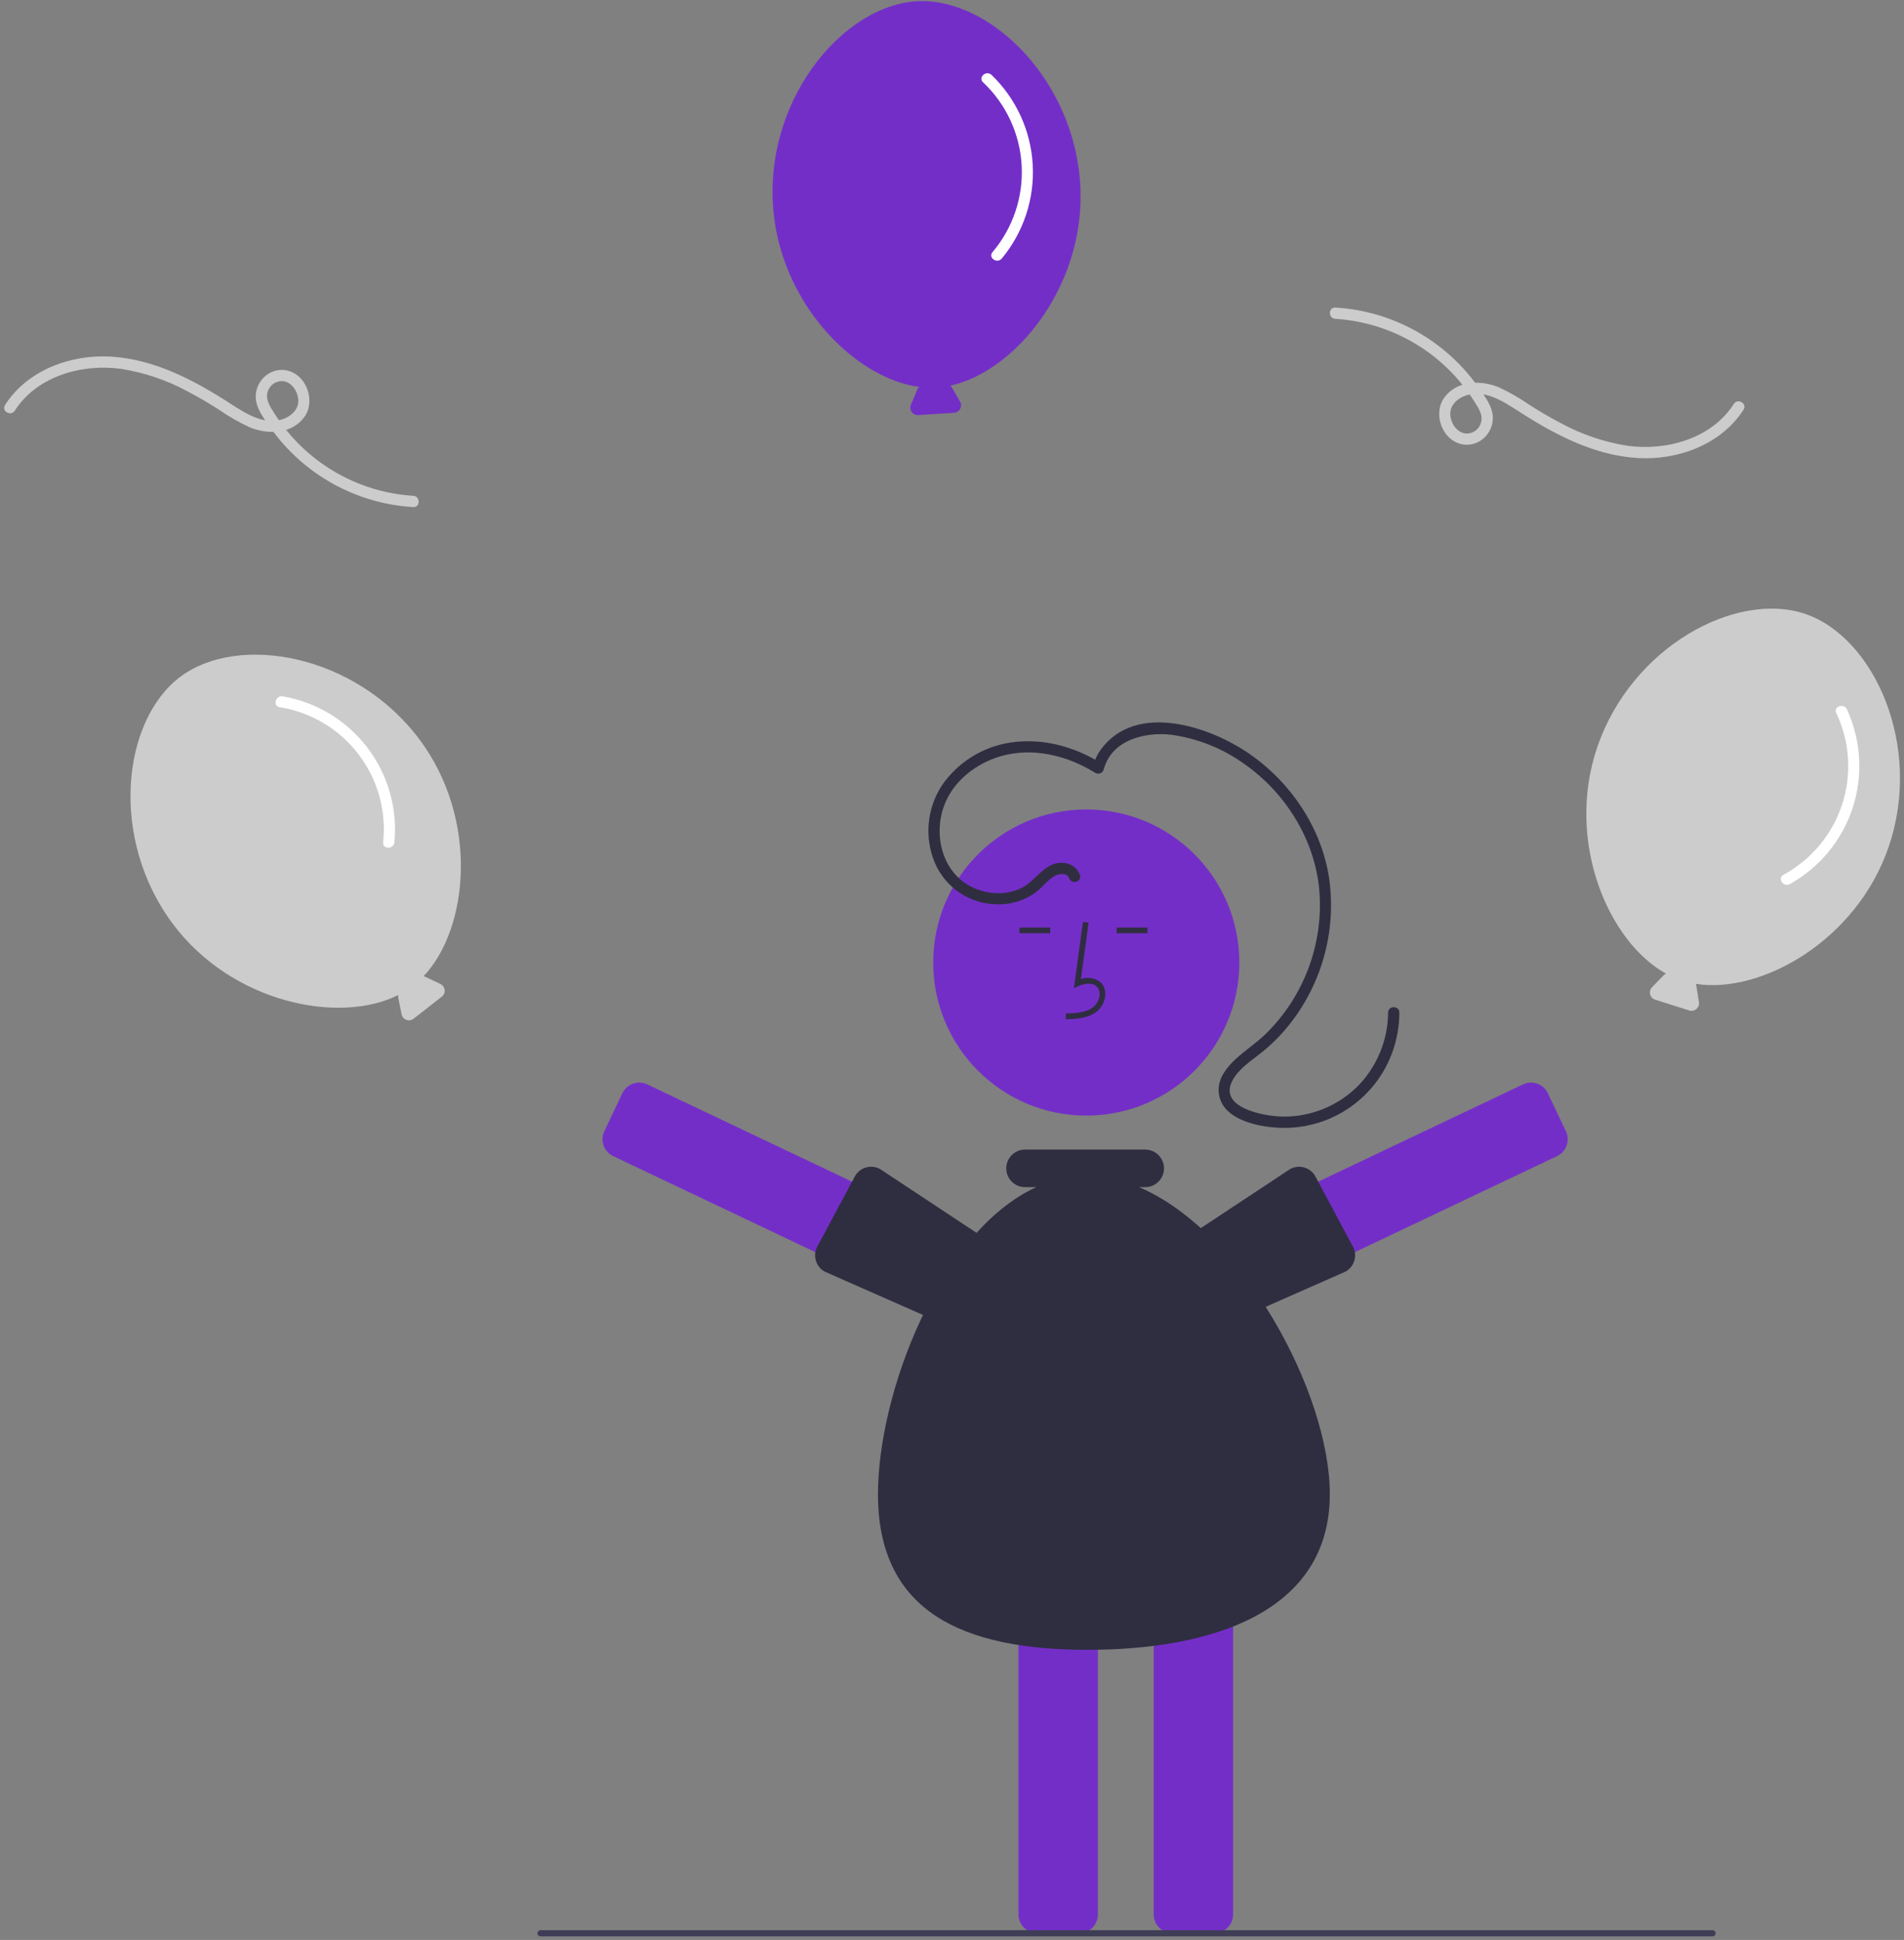 <svg width="373" height="380" viewBox="0 0 373 380" fill="none" xmlns="http://www.w3.org/2000/svg">
<rect x="0" y="0" width="373" height="380" fill="#808080" stroke="none"/>
<g clip-path="url(#clip0_46_24)">
<g clip-path="url(#clip1_46_24)">
<path d="M82.185 144.856C69.659 128.092 46.732 124.047 35.339 132.56C23.946 141.073 21.329 164.207 33.856 180.971C45.451 196.488 66.458 200.72 78.029 194.906C77.992 195.088 77.989 195.275 78.022 195.457L78.674 198.682C78.724 198.928 78.836 199.157 78.999 199.348C79.162 199.538 79.371 199.684 79.607 199.771C79.842 199.858 80.096 199.883 80.343 199.844C80.591 199.806 80.825 199.704 81.023 199.55L86.547 195.234C86.745 195.08 86.899 194.878 86.997 194.646C87.094 194.415 87.131 194.163 87.104 193.914C87.076 193.664 86.986 193.426 86.84 193.222C86.695 193.017 86.5 192.854 86.273 192.746L83.302 191.333C83.197 191.286 83.087 191.251 82.975 191.23C91.893 181.801 93.806 160.407 82.185 144.856Z" fill="#CCCCCC"/>
<path d="M54.785 138.527C60.913 139.5 66.433 142.789 70.206 147.715C73.979 152.64 75.717 158.826 75.061 164.996C74.927 166.409 77.135 166.4 77.268 164.996C77.9 158.346 75.994 151.703 71.933 146.399C67.872 141.095 61.956 137.523 55.372 136.399C53.982 136.162 53.385 138.289 54.785 138.527Z" fill="white"/>
<path d="M370.009 165.845C376.749 146.033 367.119 124.837 353.655 120.256C340.191 115.675 319.632 126.6 312.892 146.412C306.652 164.75 315.043 184.469 326.382 190.723C326.211 190.795 326.055 190.899 325.923 191.029L323.633 193.391C323.458 193.571 323.332 193.793 323.267 194.035C323.203 194.278 323.201 194.532 323.262 194.776C323.323 195.019 323.446 195.242 323.618 195.425C323.79 195.607 324.006 195.743 324.245 195.819L330.928 197.934C331.167 198.009 331.422 198.023 331.668 197.972C331.913 197.922 332.142 197.81 332.332 197.646C332.522 197.482 332.668 197.273 332.754 197.037C332.84 196.802 332.865 196.548 332.826 196.3L332.311 193.051C332.29 192.938 332.257 192.828 332.211 192.723C345.031 194.746 363.756 184.223 370.009 165.845Z" fill="#CCCCCC"/>
<path d="M359.732 139.668C362.395 145.272 362.804 151.684 360.876 157.582C358.948 163.479 354.829 168.411 349.37 171.36C348.129 172.048 349.385 173.864 350.619 173.18C356.46 169.94 360.861 164.611 362.938 158.263C365.015 151.914 364.616 145.014 361.819 138.948C361.228 137.669 359.136 138.379 359.732 139.668Z" fill="white"/>
<path d="M211.654 36.764C210.738 15.857 194.067 -0.393 179.858 0.229C165.65 0.851 150.463 18.498 151.379 39.405C152.227 58.757 167.207 74.081 180.042 75.79C179.909 75.919 179.802 76.072 179.727 76.241L178.45 79.274C178.353 79.505 178.316 79.757 178.344 80.007C178.372 80.256 178.462 80.494 178.608 80.698C178.753 80.903 178.949 81.067 179.175 81.174C179.402 81.282 179.652 81.33 179.902 81.313L186.898 80.856C187.148 80.84 187.39 80.76 187.601 80.624C187.811 80.488 187.984 80.3 188.101 80.078C188.219 79.857 188.278 79.609 188.273 79.358C188.268 79.107 188.199 78.862 188.072 78.645L186.412 75.805C186.352 75.707 186.281 75.617 186.2 75.536C198.879 72.764 212.503 56.159 211.654 36.764Z" fill="#742EC8"/>
<path d="M192.571 16.108C197.087 20.362 199.798 26.188 200.144 32.383C200.489 38.578 198.443 44.669 194.428 49.399C193.521 50.491 195.351 51.727 196.252 50.642C200.518 45.501 202.683 38.938 202.312 32.268C201.941 25.599 199.063 19.316 194.254 14.679C193.239 13.702 191.548 15.123 192.571 16.108Z" fill="white"/>
<path d="M212.803 218.527C229.363 218.527 242.787 205.102 242.787 188.542C242.787 171.982 229.363 158.558 212.803 158.558C196.243 158.558 182.818 171.982 182.818 188.542C182.818 205.102 196.243 218.527 212.803 218.527Z" fill="#742EC8"/>
<path d="M211.44 378.664H203.171C202.205 378.663 201.279 378.279 200.597 377.596C199.914 376.913 199.53 375.988 199.529 375.022V306.103C199.53 305.137 199.914 304.212 200.597 303.529C201.279 302.846 202.205 302.462 203.171 302.461H211.44C212.405 302.462 213.331 302.846 214.013 303.529C214.696 304.212 215.08 305.137 215.081 306.103V375.022C215.08 375.988 214.696 376.913 214.013 377.596C213.331 378.279 212.405 378.663 211.44 378.664Z" fill="#742EC8"/>
<path d="M237.927 378.664H229.658C228.693 378.663 227.767 378.279 227.085 377.596C226.402 376.913 226.018 375.988 226.017 375.022V306.103C226.018 305.137 226.402 304.212 227.085 303.529C227.767 302.846 228.693 302.462 229.658 302.461H237.927C238.893 302.462 239.818 302.846 240.501 303.529C241.184 304.212 241.568 305.137 241.569 306.103V375.022C241.568 375.988 241.184 376.913 240.501 377.596C239.818 378.279 238.893 378.663 237.927 378.664Z" fill="#742EC8"/>
<path d="M190.765 246.826L187.218 254.296C186.803 255.168 186.059 255.839 185.15 256.163C184.24 256.487 183.239 256.436 182.366 256.023L120.11 226.458C119.239 226.043 118.567 225.299 118.244 224.39C117.92 223.48 117.97 222.479 118.383 221.607L121.93 214.137C122.345 213.266 123.089 212.594 123.999 212.27C124.909 211.946 125.909 211.997 126.782 212.41L189.038 241.975C189.91 242.39 190.581 243.134 190.905 244.043C191.229 244.953 191.179 245.954 190.765 246.826Z" fill="#742EC8"/>
<path d="M200.144 250.83C200.32 251.679 200.185 252.562 199.764 253.319L195.768 260.558C195.3 261.403 194.516 262.028 193.589 262.295C192.661 262.563 191.665 262.452 190.819 261.986L161.564 249.09C160.719 248.622 160.094 247.838 159.827 246.911C159.559 245.983 159.67 244.987 160.136 244.141L167.467 230.427C167.698 230.008 168.01 229.639 168.384 229.341C168.757 229.042 169.186 228.82 169.646 228.688C170.105 228.555 170.586 228.515 171.061 228.568C171.537 228.621 171.997 228.768 172.415 228.999L198.69 246.368C199.542 246.838 199.805 249.615 200.075 250.549C200.102 250.643 200.125 250.737 200.144 250.83Z" fill="#2F2E41"/>
<path d="M236.114 241.975L298.37 212.41C299.243 211.997 300.244 211.946 301.153 212.27C302.063 212.594 302.807 213.266 303.222 214.137L306.769 221.607C307.182 222.479 307.233 223.48 306.909 224.39C306.585 225.299 305.913 226.043 305.042 226.458L242.786 256.023C241.913 256.436 240.912 256.487 240.003 256.163C239.093 255.839 238.349 255.168 237.934 254.296L234.387 246.826C233.974 245.954 233.923 244.953 234.247 244.043C234.571 243.134 235.242 242.39 236.114 241.975Z" fill="#742EC8"/>
<path d="M225.077 250.549C225.347 249.615 225.611 246.838 226.462 246.368L252.737 228.999C253.156 228.768 253.616 228.621 254.091 228.568C254.566 228.515 255.047 228.555 255.507 228.688C255.966 228.82 256.395 229.042 256.769 229.341C257.143 229.639 257.454 230.008 257.685 230.427L265.016 244.141C265.482 244.987 265.593 245.983 265.326 246.911C265.058 247.838 264.433 248.622 263.589 249.09L234.333 261.986C233.487 262.452 232.491 262.563 231.564 262.295C230.636 262.028 229.852 261.403 229.385 260.558L225.388 253.32C224.967 252.562 224.832 251.679 225.008 250.83C225.027 250.737 225.05 250.643 225.077 250.549Z" fill="#2F2E41"/>
<path d="M208.811 199.656L208.78 198.535C210.865 198.477 212.702 198.346 214.083 197.337C214.475 197.035 214.797 196.652 215.027 196.214C215.257 195.777 215.39 195.294 215.418 194.8C215.442 194.499 215.396 194.195 215.284 193.914C215.172 193.633 214.997 193.381 214.772 193.179C213.855 192.405 212.38 192.655 211.305 193.148L210.378 193.573L212.156 180.581L213.266 180.733L211.753 191.785C212.372 191.555 213.039 191.484 213.693 191.578C214.346 191.672 214.966 191.928 215.495 192.323C215.851 192.634 216.13 193.023 216.311 193.459C216.492 193.896 216.569 194.368 216.537 194.84C216.505 195.503 216.327 196.152 216.017 196.74C215.708 197.327 215.273 197.84 214.744 198.242C212.97 199.539 210.664 199.604 208.811 199.656Z" fill="#2F2E41"/>
<path d="M224.791 181.686H218.756V182.807H224.791V181.686Z" fill="#2F2E41"/>
<path d="M205.742 181.686H199.707V182.807H205.742V181.686Z" fill="#2F2E41"/>
<path d="M223.14 232.541H224.348C224.832 232.542 225.311 232.447 225.758 232.263C226.205 232.078 226.611 231.807 226.953 231.466C227.295 231.124 227.566 230.718 227.751 230.272C227.937 229.825 228.032 229.346 228.032 228.863C228.032 228.379 227.937 227.9 227.751 227.454C227.566 227.007 227.295 226.601 226.953 226.26C226.611 225.918 226.205 225.647 225.758 225.463C225.311 225.278 224.832 225.183 224.348 225.184H200.804C199.829 225.185 198.895 225.573 198.206 226.263C197.517 226.953 197.13 227.888 197.13 228.863C197.13 229.838 197.517 230.773 198.206 231.462C198.895 232.152 199.829 232.54 200.804 232.541H203.016C184.12 241.138 171.996 272.894 171.996 292.683C171.996 315.737 188.634 323.173 213.078 323.173C237.523 323.173 260.516 315.737 260.516 292.683C260.516 272.894 243.438 241.138 223.14 232.541Z" fill="#2F2E41"/>
<path d="M211.568 171.418C210.837 169.198 208.202 168.516 206.173 169.354C203.794 170.336 202.446 172.769 200.148 173.919C196.016 175.988 190.535 174.877 187.384 171.561C183.939 167.935 183.261 162.277 184.995 157.699C186.788 152.964 191.235 149.537 195.998 148.145C202.326 146.296 209.115 147.993 214.596 151.405C214.743 151.488 214.906 151.537 215.074 151.548C215.243 151.559 215.411 151.532 215.567 151.468C215.723 151.405 215.863 151.307 215.975 151.181C216.088 151.056 216.171 150.907 216.218 150.745C217.725 144.986 224.227 143.31 229.451 143.928C234.608 144.638 239.513 146.596 243.742 149.631C251.91 155.33 257.668 164.611 258.474 174.604C258.862 179.743 258.121 184.905 256.305 189.729C254.488 194.552 251.639 198.92 247.958 202.527C246.116 204.304 243.971 205.701 242.094 207.432C240.384 209.01 238.698 211.085 238.732 213.54C238.811 219.185 246.239 220.742 250.635 220.911C256.092 221.155 261.451 219.403 265.711 215.982C269.97 212.562 272.838 207.708 273.778 202.327C274.012 201.017 274.133 199.689 274.14 198.358C274.147 196.938 271.94 196.936 271.933 198.358C271.892 203.723 269.781 208.864 266.041 212.71C264.118 214.639 261.83 216.164 259.31 217.196C256.79 218.228 254.089 218.746 251.366 218.72C247.857 218.703 238.348 217.039 241.535 211.487C242.781 209.316 245.017 207.838 246.944 206.328C248.949 204.752 250.769 202.955 252.371 200.971C255.596 196.988 257.973 192.389 259.356 187.454C260.74 182.52 261.1 177.355 260.415 172.276C258.992 162.322 252.957 153.329 244.747 147.649C236.931 142.242 222.483 137.459 215.651 146.828C214.927 147.831 214.397 148.96 214.089 150.158L215.71 149.499C210.429 146.212 204.135 144.507 197.928 145.458C195.257 145.861 192.696 146.804 190.401 148.23C188.107 149.657 186.128 151.536 184.585 153.754C183.106 155.984 182.2 158.545 181.949 161.21C181.698 163.874 182.109 166.559 183.145 169.027C184.16 171.391 185.833 173.413 187.965 174.852C190.097 176.292 192.598 177.088 195.17 177.147C197.955 177.258 200.695 176.42 202.941 174.768C204.198 173.809 205.164 172.452 206.525 171.636C207.304 171.168 209.056 170.84 209.439 172.005C209.881 173.348 212.014 172.773 211.568 171.418Z" fill="#2F2E41"/>
<path d="M261.598 62.453C267.075 62.798 272.392 64.436 277.113 67.233C281.835 70.03 285.826 73.906 288.761 78.543C289.583 79.858 290.657 81.302 290.087 82.92C289.889 83.541 289.486 84.076 288.944 84.438C288.403 84.799 287.754 84.967 287.105 84.912C285.427 84.708 284.344 83.066 284.137 81.493C283.902 79.708 285.161 78.307 286.716 77.644C290.514 76.023 294.347 78.528 297.441 80.526C304.491 85.08 312.246 89.198 320.789 89.717C328.693 90.197 337.169 87.098 341.566 80.243C342.335 79.044 340.425 77.936 339.66 79.129C335.3 85.927 326.485 88.369 318.821 87.318C314.254 86.597 309.844 85.1 305.782 82.891C303.675 81.798 301.632 80.586 299.63 79.312C297.726 77.983 295.707 76.825 293.597 75.853C290.079 74.408 285.422 74.521 282.964 77.848C280.672 80.953 282.443 86.12 286.278 86.993C289.912 87.82 293.095 84.402 292.348 80.829C291.965 79.001 290.588 77.212 289.523 75.718C286.322 71.215 282.151 67.487 277.318 64.809C272.485 62.131 267.113 60.572 261.598 60.246C260.178 60.176 260.182 62.383 261.598 62.453Z" fill="#CCCCCC"/>
<path d="M80.956 97.121C75.479 96.776 70.162 95.138 65.441 92.341C60.719 89.545 56.727 85.669 53.793 81.031C52.971 79.717 51.897 78.272 52.467 76.654C52.665 76.034 53.068 75.499 53.609 75.137C54.151 74.775 54.8 74.608 55.449 74.662C57.127 74.867 58.21 76.509 58.417 78.082C58.651 79.867 57.392 81.268 55.838 81.931C52.039 83.551 48.207 81.047 45.113 79.048C38.062 74.495 30.308 70.376 21.765 69.858C13.861 69.377 5.384 72.477 0.988 79.331C0.219 80.53 2.129 81.638 2.894 80.445C7.254 73.647 16.069 71.206 23.733 72.256C28.3 72.977 32.71 74.475 36.772 76.683C38.879 77.777 40.922 78.989 42.923 80.263C44.828 81.592 46.847 82.749 48.957 83.721C52.475 85.166 57.132 85.053 59.59 81.726C61.882 78.622 60.11 73.454 56.276 72.581C52.642 71.754 49.458 75.172 50.206 78.746C50.589 80.573 51.965 82.362 53.031 83.856C56.232 88.36 60.403 92.088 65.236 94.765C70.069 97.443 75.441 99.002 80.956 99.329C82.376 99.399 82.372 97.191 80.956 97.121Z" fill="#CCCCCC"/>
<path d="M335.505 379.298H105.884C105.724 379.298 105.571 379.234 105.458 379.121C105.345 379.008 105.281 378.855 105.281 378.695C105.281 378.535 105.345 378.382 105.458 378.269C105.571 378.156 105.724 378.092 105.884 378.092H335.505C335.665 378.092 335.818 378.156 335.931 378.269C336.045 378.382 336.108 378.535 336.108 378.695C336.108 378.855 336.045 379.008 335.931 379.121C335.818 379.234 335.665 379.298 335.505 379.298Z" fill="#3F3D56"/>
</g>
</g>
<defs>
<clipPath id="clip0_46_24">
<rect width="371.41" height="379.086" fill="white" transform="translate(0.807 0.212)"/>
</clipPath>
<clipPath id="clip1_46_24">
<rect width="371.406" height="379.086" fill="white" transform="translate(0.809 0.212)"/>
</clipPath>
</defs>
</svg>
